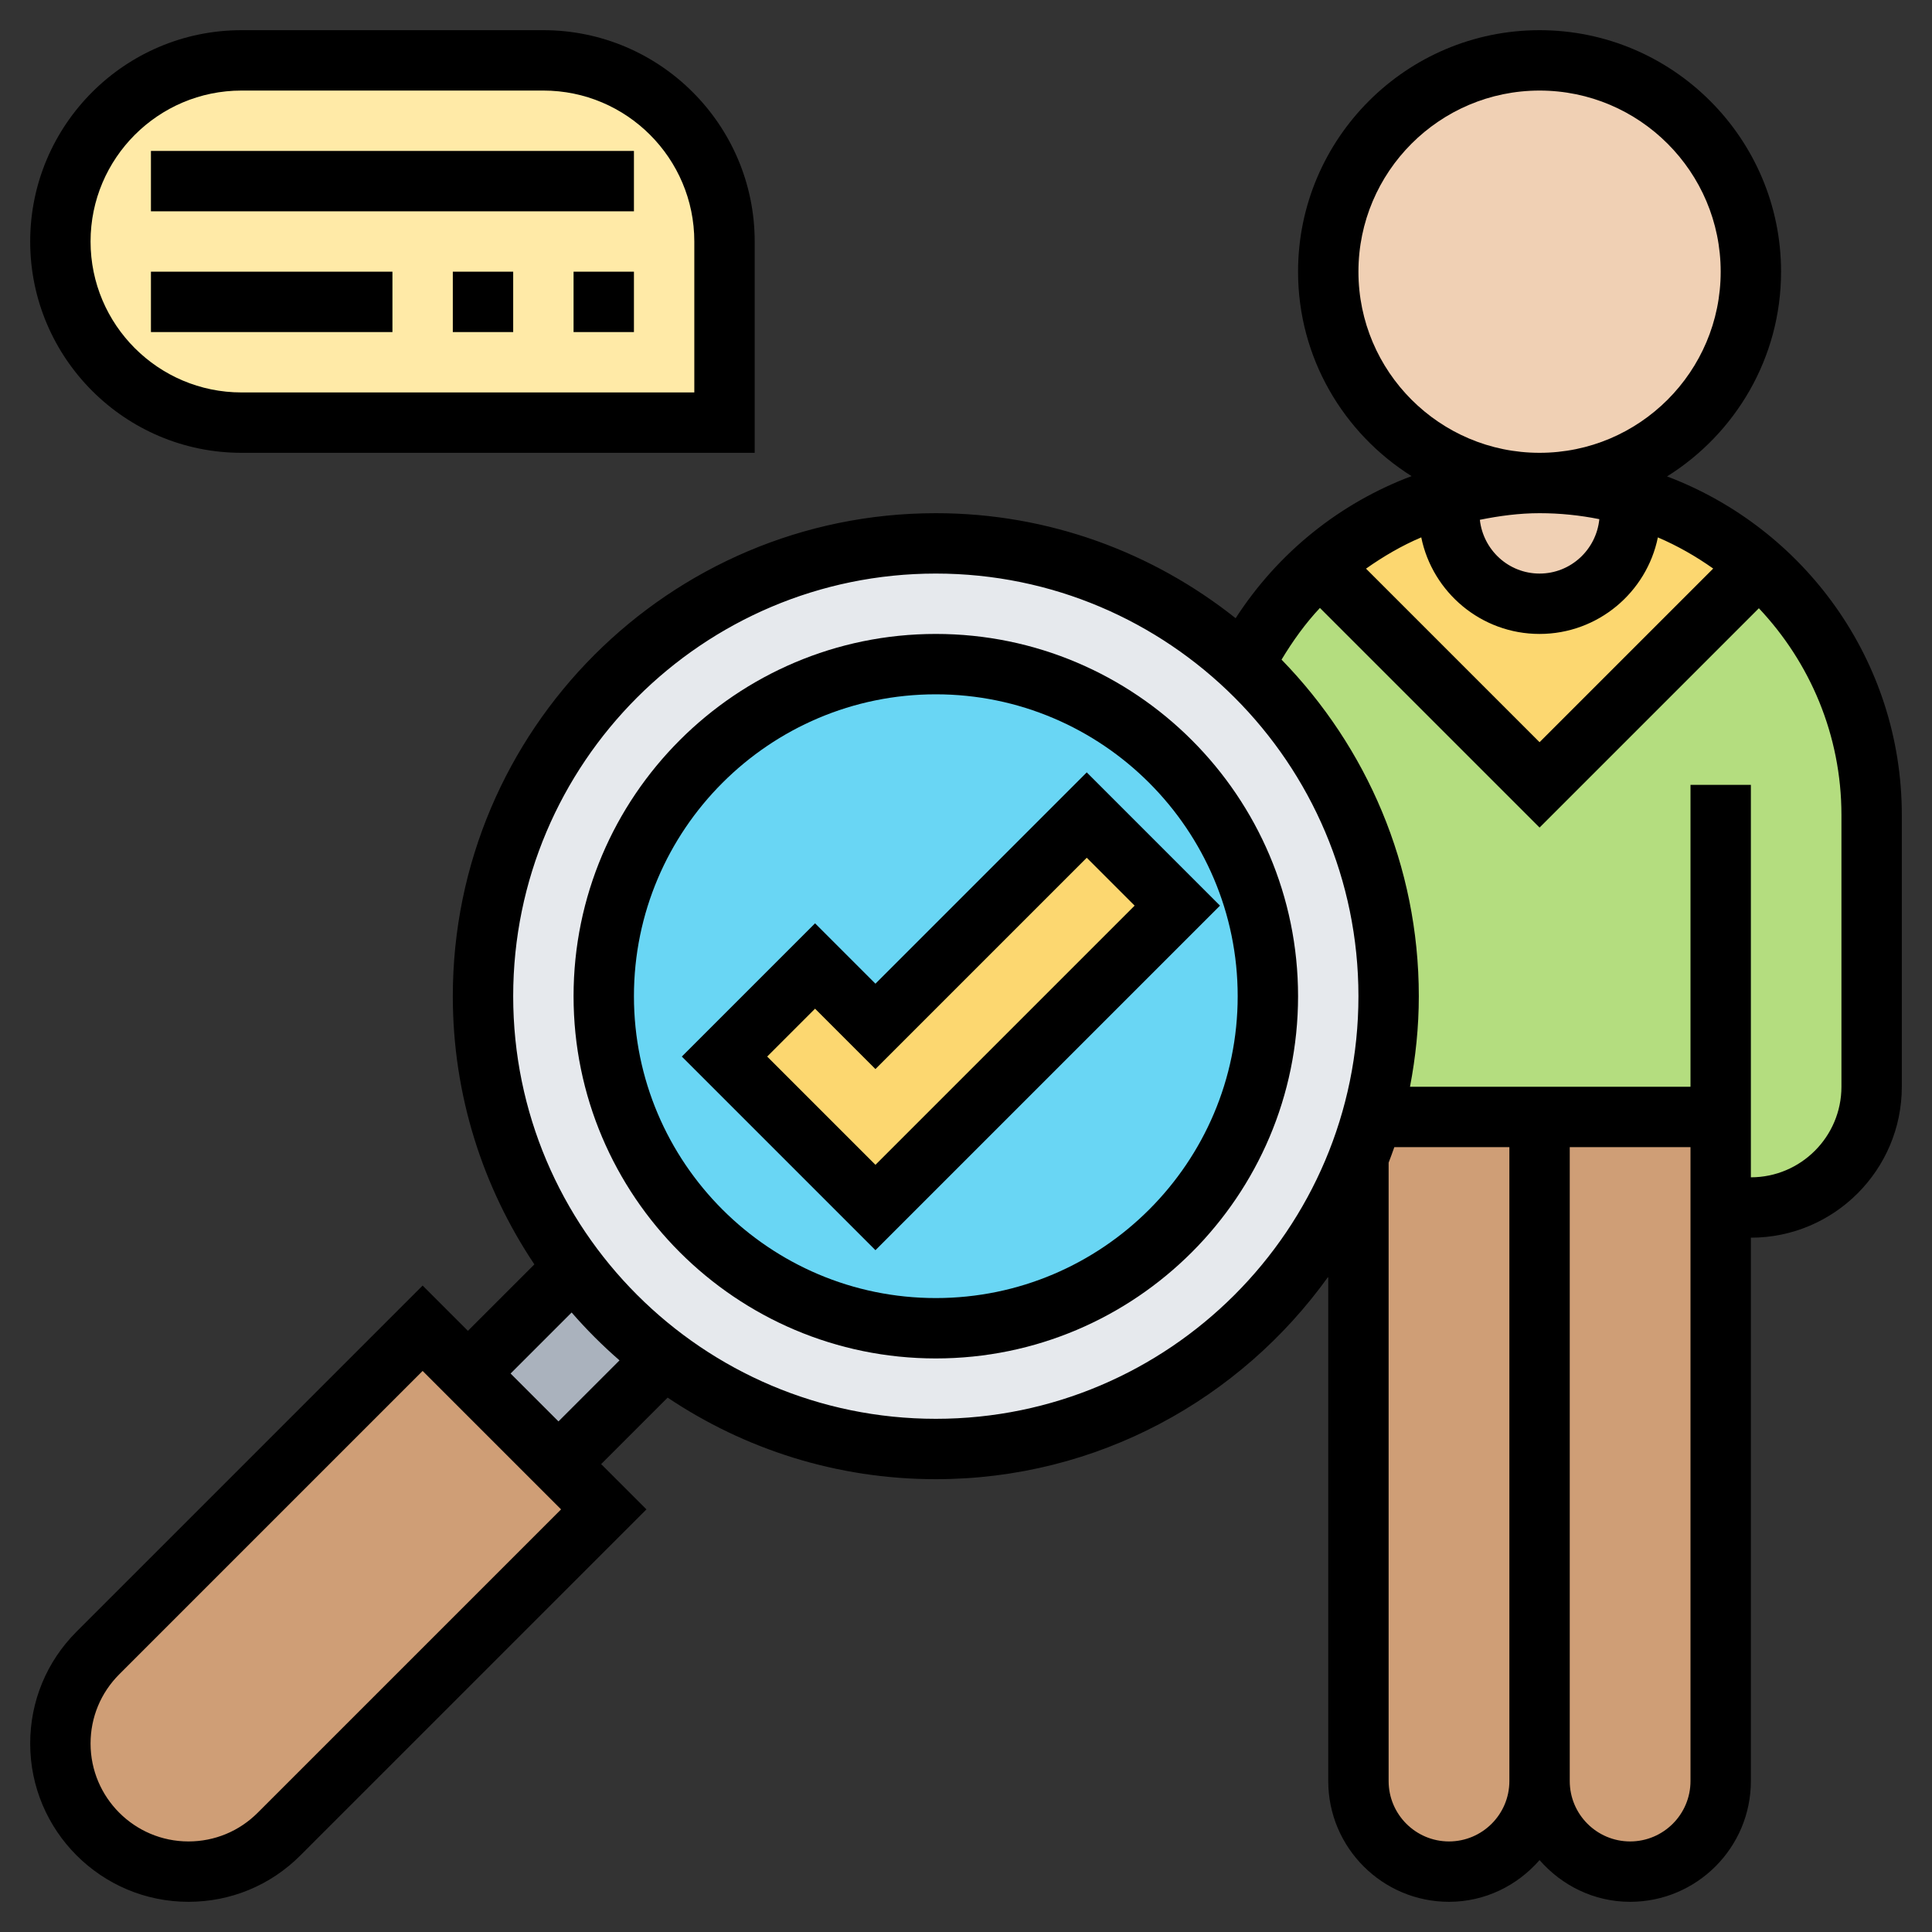 <svg id="Layer_35" enable-background="new 0 0 64 64" height="512" viewBox="0 0 64 64" width="512" xmlns="http://www.w3.org/2000/svg"><rect x="0" y="0" width="64" height="64" fill="#333333" stroke="none"/><path d="m57 40v19c0 .83-.34 1.58-.88 2.12s-1.29.88-2.12.88c-1.66 0-3-1.34-3-3v-22h6z" fill="#cf9e76"/><path d="m51 37v22c0 1.66-1.34 3-3 3-.83 0-1.58-.34-2.12-.88s-.88-1.29-.88-2.12v-20.6c.19-.51.36-1.02.5-1.55l.5.15z" fill="#cf9e76"/><path d="m57 37h-6-5l-.5-.15c.33-1.23.5-2.52.5-3.85 0-4.34-1.85-8.26-4.81-10.99l.01-.01c.63-1.24 1.5-2.35 2.54-3.26l7.26 7.26 7.26-7.26c2.29 2.01 3.74 4.96 3.74 8.26v9c0 2.21-1.79 4-4 4h-1z" fill="#b4dd7f"/><path d="m58.26 18.74-7.26 7.26-7.26-7.26c.45-.4.93-.76 1.44-1.08.88-.55 1.85-.98 2.88-1.26-.04.19-.06.39-.06.6 0 1.66 1.34 3 3 3s3-1.34 3-3c0-.21-.02-.41-.06-.6 1.62.45 3.09 1.25 4.32 2.34z" fill="#fcd770"/><path d="m53.94 16.4c.04.19.06.39.06.6 0 1.66-1.34 3-3 3s-3-1.34-3-3c0-.21.02-.41.06-.6.93-.26 1.92-.4 2.94-.4s2.01.14 2.94.4z" fill="#f0d0b4"/><circle cx="51" cy="9" fill="#f0d0b4" r="7"/><path d="m18.5 48.5 1.5 1.5-10.76 10.76c-.79.79-1.87 1.24-3 1.24-1.17 0-2.23-.48-3-1.24-.76-.77-1.24-1.83-1.24-3 0-1.13.45-2.21 1.24-3l10.76-10.76 1.5 1.5z" fill="#cf9e76"/><path d="m22 45-3.5 3.5-3-3 3.5-3.5c.86 1.14 1.86 2.14 3 3z" fill="#aab2bd"/><path d="m24 8v6h-16c-3.31 0-6-2.69-6-6 0-1.66.67-3.16 1.76-4.24 1.08-1.09 2.58-1.76 4.24-1.76h10c3.31 0 6 2.69 6 6z" fill="#ffeaa7"/><path d="m46 33c0 1.33-.17 2.62-.5 3.85-.14.53-.31 1.04-.5 1.55-2.17 5.61-7.62 9.6-14 9.6-3.38 0-6.5-1.12-9-3-1.14-.86-2.14-1.86-3-3-1.88-2.5-3-5.62-3-9 0-8.28 6.72-15 15-15 3.94 0 7.52 1.52 10.19 4.01 2.96 2.73 4.81 6.65 4.81 10.99z" fill="#e6e9ed"/><path d="m31 22c6.08 0 11 4.92 11 11s-4.92 11-11 11-11-4.92-11-11 4.92-11 11-11z" fill="#69d6f4"/><path d="m39 30-10 10-5-5 3-3 2 2 7-7z" fill="#fcd770"/><path d="m31 21c-6.617 0-12 5.383-12 12s5.383 12 12 12 12-5.383 12-12-5.383-12-12-12zm0 22c-5.514 0-10-4.486-10-10s4.486-10 10-10 10 4.486 10 10-4.486 10-10 10z"/><path d="m55.223 15.782c2.263-1.415 3.777-3.922 3.777-6.782 0-4.411-3.589-8-8-8s-8 3.589-8 8c0 2.853 1.506 5.355 3.76 6.772-2.373.892-4.418 2.526-5.828 4.707-2.732-2.171-6.18-3.479-9.932-3.479-8.822 0-16 7.178-16 16 0 3.285.998 6.34 2.702 8.884l-2.202 2.202-1.5-1.5-11.464 11.464c-.991.991-1.536 2.307-1.536 3.707 0 2.891 2.352 5.243 5.243 5.243 1.4 0 2.717-.545 3.707-1.536l11.464-11.464-1.5-1.5 2.202-2.202c2.544 1.704 5.599 2.702 8.884 2.702 5.356 0 10.094-2.655 13-6.708v16.708c0 2.206 1.794 4 4 4 1.2 0 2.266-.542 3-1.382.734.84 1.8 1.382 3 1.382 2.206 0 4-1.794 4-4v-18c2.757 0 5-2.243 5-5v-9c0-5.129-3.241-9.504-7.777-11.218zm-8.142 2.019c.372 1.823 1.988 3.199 3.919 3.199s3.547-1.376 3.919-3.198c.651.278 1.262.628 1.833 1.032l-5.752 5.752-5.749-5.749c.575-.405 1.181-.761 1.83-1.036zm3.919-.801c.678 0 1.34.069 1.98.198-.101 1.009-.945 1.802-1.98 1.802-1.028 0-1.867-.782-1.978-1.781.645-.13 1.302-.219 1.978-.219zm-6-8c0-3.309 2.691-6 6-6s6 2.691 6 6-2.691 6-6 6-6-2.691-6-6zm-36.464 51.05c-.613.613-1.427.95-2.293.95-1.788 0-3.243-1.455-3.243-3.243 0-.866.337-1.68.95-2.293l10.05-10.05 4.586 4.586zm9.964-12.964-1.586-1.586 2.022-2.022c.491.565 1.021 1.095 1.586 1.586zm12.5-.086c-7.72 0-14-6.28-14-14s6.28-14 14-14 14 6.28 14 14-6.28 14-14 14zm17 14c-1.103 0-2-.897-2-2v-20.485c.063-.171.131-.341.189-.515h3.811v21c0 1.103-.897 2-2 2zm6 0c-1.103 0-2-.897-2-2v-21h4v21c0 1.103-.897 2-2 2zm7-25c0 1.654-1.346 3-3 3v-13h-2v10h-9.292c.186-.973.292-1.974.292-3 0-4.334-1.738-8.265-4.547-11.149.372-.618.789-1.199 1.271-1.712l7.276 7.275 7.265-7.265c1.69 1.792 2.735 4.199 2.735 6.851z"/><path d="m36 25.586-7 7-2-2-4.414 4.414 6.414 6.414 11.414-11.414zm-10.586 9.414 1.586-1.586 2 2 7-7 1.586 1.586-8.586 8.586z"/><path d="m8 15h17v-7c0-3.86-3.14-7-7-7h-10c-3.86 0-7 3.14-7 7s3.14 7 7 7zm0-12h10c2.757 0 5 2.243 5 5v5h-15c-2.757 0-5-2.243-5-5s2.243-5 5-5z"/><path d="m5 5h16v2h-16z"/><path d="m5 9h8v2h-8z"/><path d="m15 9h2v2h-2z"/><path d="m19 9h2v2h-2z"/></svg>